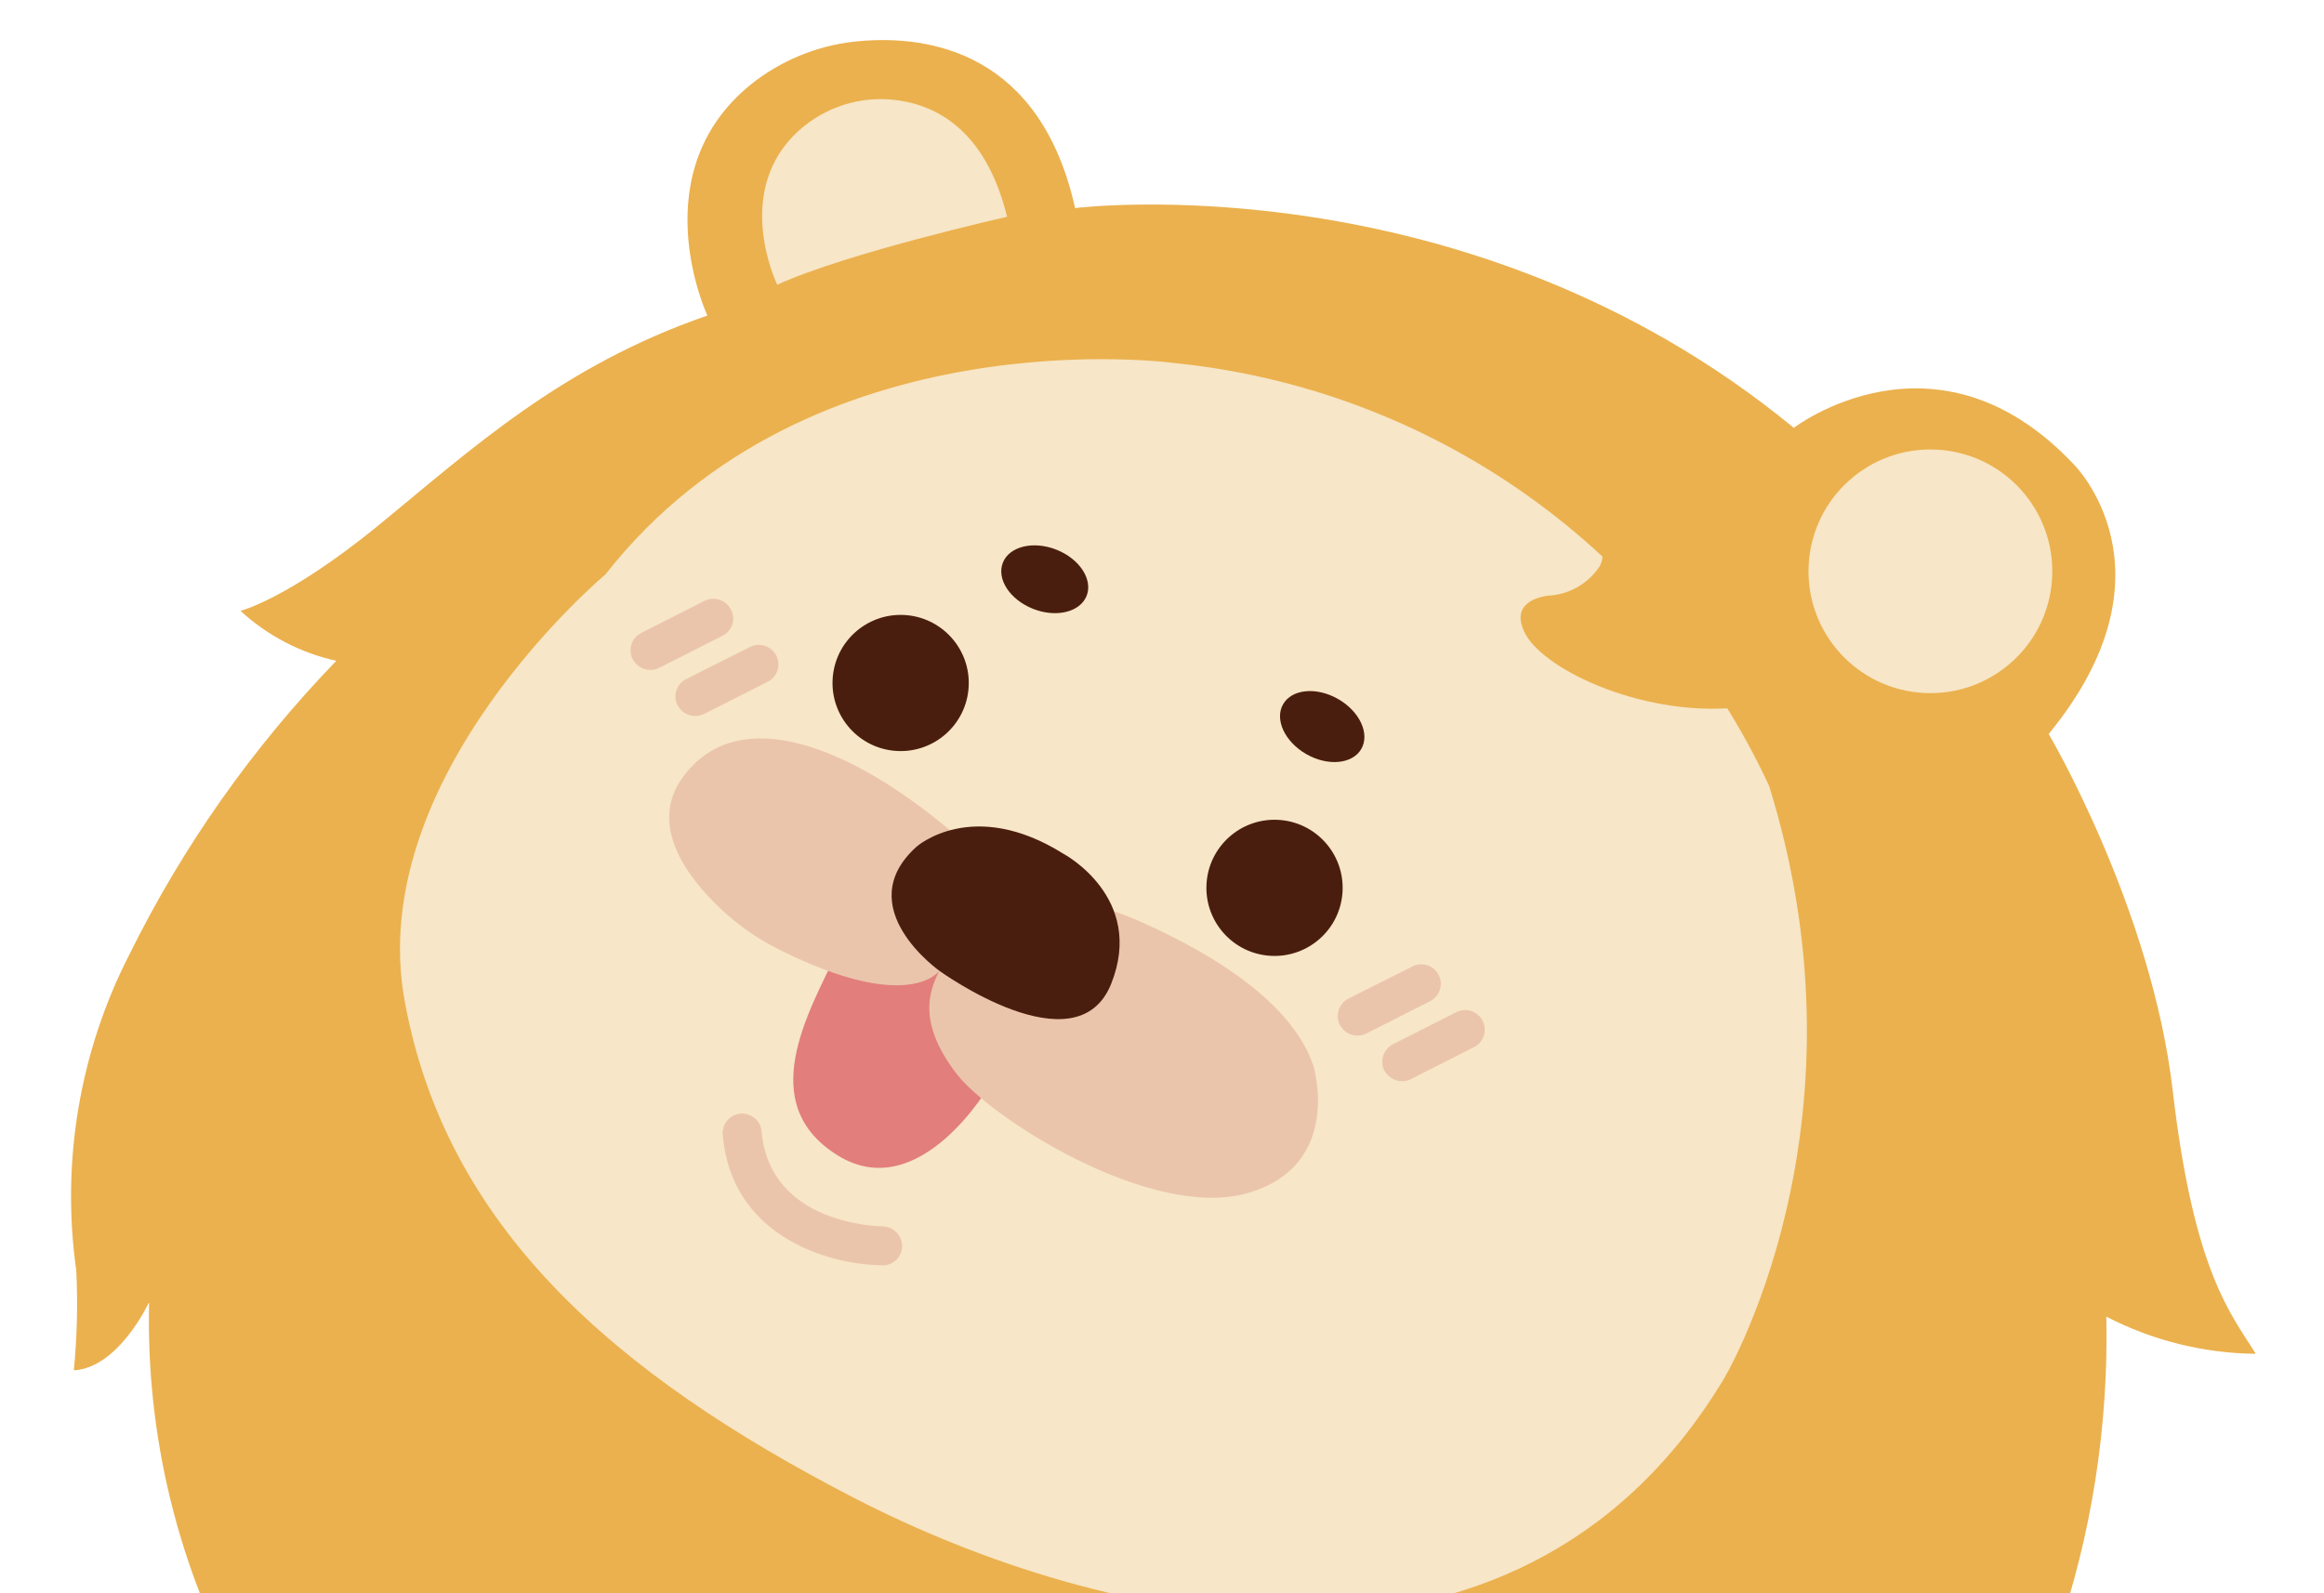 <svg width="1034" height="709" viewBox="0 0 1034 709" fill="none" xmlns="http://www.w3.org/2000/svg">
<g clip-path="url(#clip0_713_2702)">
<path d="M911.511 326.633C911.511 326.633 957.278 404.145 966.701 485.4C976.123 566.655 993.001 585.224 1003.66 602.465C980.5 602.231 957.719 596.567 937.15 585.925C939.264 683.834 906.392 779.285 844.437 855.142C844.437 855.142 810.558 889.262 787.205 907.674C774.757 918.801 764.776 932.412 757.906 947.627C749.758 941.435 743.221 933.37 738.851 924.118C734.48 914.867 732.405 904.697 732.798 894.473C732.798 894.473 699.856 972.561 572.916 988.115C572.916 988.115 411.311 994.722 309.979 962.839C228.465 906.801 159.655 834.247 108.022 749.889C79.261 697.779 64.876 638.962 66.338 579.466C66.338 579.466 52.888 608.691 32.858 609.814C34.294 595.073 34.657 580.245 33.94 565.452C27.124 517.249 35.373 468.122 57.557 424.785C81.302 376.716 112.361 332.618 149.631 294.07C133.698 290.56 118.984 282.882 106.992 271.822C106.992 271.822 128.236 266.673 168.964 233.322C209.692 199.972 249.827 162.798 314.728 140.425C314.728 140.425 284.18 75.108 336.516 35.692C350.11 25.584 366.29 19.53 383.182 18.231C413.269 15.751 462.803 22.998 478.342 92.603C478.342 92.603 652.555 70.601 798.099 190.395C798.099 190.395 861.313 141.777 922.352 206.335C922.74 206.556 970.905 254.257 911.511 326.633Z" fill="#EBB14E"/>
<path d="M787.069 349.607C763.069 297.991 726.044 253.507 679.633 220.532C633.223 187.558 579.026 167.229 522.374 161.542C522.374 161.542 360.517 139.288 269.414 255.579C269.414 255.579 161.746 345.631 180.054 445.528C198.362 545.426 272.124 611.066 380.56 666.886C488.996 722.706 673.239 766.919 766.043 615.185C766.342 615.201 834.698 502.281 787.069 349.607Z" fill="#F7E6C7"/>
<path d="M711.558 242.048C712.463 243.552 712.955 245.269 712.983 247.023C713.012 248.777 712.577 250.506 711.722 252.039C709.188 255.863 705.789 259.037 701.799 261.303C697.81 263.569 693.341 264.865 688.758 265.083C685.037 265.582 671.117 268.23 678.843 282.418C687.951 298.777 733.148 319.867 775.667 314.561" fill="#EBB14E"/>
<path d="M855.976 308.383C826.064 306.78 803.115 281.239 804.718 251.336C806.321 221.434 831.869 198.493 861.781 200.097C891.693 201.7 914.642 227.241 913.039 257.143C911.436 287.046 885.888 309.987 855.976 308.383Z" fill="#F7E6C7"/>
<path d="M448.082 96.472C448.082 96.472 376.526 112.6 345.815 126.724C345.815 126.724 326.83 87.875 352.644 60.812C358.281 54.947 365.162 50.424 372.779 47.568C380.397 44.711 388.558 43.599 396.662 44.31C414.745 45.979 438.159 56.214 448.082 96.472Z" fill="#F7E6C7"/>
<path d="M399.093 334.197C382.378 333.301 369.553 319.028 370.449 302.318C371.345 285.608 385.622 272.788 402.337 273.684C419.053 274.58 431.877 288.853 430.982 305.563C430.086 322.273 415.809 335.093 399.093 334.197Z" fill="#4A1E0E"/>
<path d="M565.443 425.362C548.727 424.466 535.903 410.193 536.799 393.483C537.694 376.773 551.971 363.953 568.687 364.849C585.402 365.745 598.227 380.018 597.331 396.728C596.435 413.438 582.158 426.258 565.443 425.362Z" fill="#4A1E0E"/>
<path d="M459.612 270.937C449.322 266.86 443.316 257.665 446.197 250.399C449.077 243.132 459.754 240.546 470.043 244.623C480.332 248.7 486.339 257.895 483.458 265.161C480.578 272.428 469.901 275.013 459.612 270.937Z" fill="#4A1E0E"/>
<path d="M581.278 335.637C571.659 330.163 566.999 320.215 570.867 313.422C574.734 306.629 585.667 305.56 595.286 311.033C604.905 316.507 609.568 326.45 605.7 333.244C601.832 340.037 590.897 341.11 581.278 335.637Z" fill="#4A1E0E"/>
<path d="M388.929 562.929L392.611 563.127C393.761 563.137 394.901 562.916 395.966 562.483C397.03 562.049 397.997 561.409 398.812 560.598C399.626 559.787 400.273 558.823 400.712 557.761C401.15 556.699 401.372 555.558 401.367 554.409C401.311 552.12 400.371 549.945 398.745 548.332C397.12 546.72 394.935 545.797 392.645 545.758C390.455 545.641 342.768 544.88 338.877 503.847C338.826 502.675 338.538 501.53 338.03 500.473C337.521 499.416 336.802 498.471 335.919 497.699C335.035 496.927 334.004 496.343 332.888 495.981C331.772 495.62 330.594 495.485 329.426 495.591C328.257 495.698 327.123 496.039 326.091 496.597C325.058 497.154 324.148 497.918 323.418 498.837C322.689 499.755 322.154 500.813 321.845 501.945C321.536 503.076 321.459 504.255 321.62 505.417C325.399 548.54 365.333 561.664 388.929 562.929Z" fill="#EAC5AC"/>
<path d="M596.886 457.224L596.136 456.168C595.085 454.093 594.899 451.686 595.621 449.476C596.344 447.265 597.917 445.434 599.99 444.382L628.28 430.162C629.299 429.618 630.416 429.283 631.567 429.177C632.718 429.07 633.878 429.196 634.98 429.544C636.082 429.893 637.101 430.458 637.982 431.207C638.862 431.956 639.585 432.873 640.106 433.905C640.627 434.937 640.939 436.063 641.019 437.216C641.099 438.369 640.945 439.527 640.571 440.62C640.198 441.714 639.608 442.723 638.839 443.585C638.07 444.448 637.137 445.149 636.094 445.645L607.866 459.944C606.01 460.858 603.887 461.087 601.878 460.59C599.869 460.092 598.101 458.899 596.886 457.224Z" fill="#EAC5AC"/>
<path d="M616.623 477.444L615.873 476.389C614.878 474.311 614.733 471.926 615.463 469.742C616.193 467.557 617.74 465.743 619.784 464.682L647.934 450.442C649.997 449.398 652.392 449.215 654.589 449.937C656.786 450.658 658.608 452.221 659.653 454.285C660.697 456.349 660.879 458.742 660.158 460.939C659.437 463.137 657.873 464.96 655.809 466.004L627.662 480.246C625.79 481.168 623.65 481.39 621.627 480.877C619.605 480.363 617.829 479.148 616.623 477.444Z" fill="#EAC5AC"/>
<path d="M282.224 294.378L281.473 293.32C280.954 292.295 280.644 291.178 280.56 290.033C280.476 288.888 280.617 287.739 280.981 286.65C281.345 285.561 281.921 284.557 282.677 283.693C283.433 282.829 284.355 282.121 285.385 281.615L313.533 267.373C315.606 266.352 318 266.189 320.191 266.923C322.383 267.656 324.196 269.226 325.238 271.289C325.771 272.311 326.093 273.431 326.184 274.579C326.275 275.728 326.135 276.88 325.77 277.972C325.405 279.065 324.824 280.073 324.06 280.936C323.297 281.798 322.366 282.499 321.326 282.994L293.178 297.236C291.312 298.151 289.179 298.368 287.168 297.843C285.158 297.319 283.405 296.087 282.224 294.378Z" fill="#EAC5AC"/>
<path d="M302.252 315.005L301.503 313.949C300.969 312.925 300.642 311.805 300.547 310.654C300.452 309.503 300.59 308.341 300.949 307.243C301.308 306.145 301.882 305.133 302.639 304.261C303.396 303.388 304.321 302.674 305.357 302.163L333.563 288.002C334.582 287.458 335.7 287.123 336.851 287.017C338.001 286.911 339.162 287.036 340.264 287.385C341.365 287.734 342.385 288.299 343.265 289.048C344.145 289.797 344.869 290.714 345.39 291.746C345.911 292.777 346.221 293.901 346.301 295.054C346.381 296.207 346.229 297.367 345.855 298.461C345.481 299.555 344.895 300.56 344.126 301.423C343.358 302.286 342.424 302.986 341.381 303.483L313.229 317.728C311.373 318.642 309.254 318.869 307.245 318.371C305.236 317.873 303.468 316.681 302.252 315.005Z" fill="#EAC5AC"/>
<path d="M440.675 482.356C440.675 482.356 409.39 536.972 372.672 514.142C335.954 491.313 359.27 451.241 372.533 423.605L432.76 417.651L440.675 482.356Z" fill="#E27E7C"/>
<path d="M505.885 409.493C531.835 420.866 573.976 443.083 584.38 474.384C584.38 474.384 597.874 518.827 554.887 530.995C511.9 543.164 440.078 497.196 425.356 477.541C406.698 453.085 414.85 438.847 417.807 432.118C417.807 432.118 404.495 451.369 347.215 422.846C337.644 418.141 328.817 412.052 321.023 404.774C306.191 390.903 287.7 367.053 304.243 345.282C329.402 311.795 379.866 333.364 422.755 369.6C451.417 393.694 469.267 399.743 478.274 401.224C487.778 402.857 497.048 405.635 505.885 409.493Z" fill="#EAC5AC"/>
<path d="M473.221 379.992C473.221 379.992 509.721 399.418 494.382 437.822C479.044 476.227 418.106 432.135 418.106 432.135C418.106 432.135 377.787 403.825 407.793 376.786C407.793 376.786 432.748 354.565 473.221 379.992Z" fill="#4A1E0E"/>
</g>
<defs>
<clipPath id="clip0_713_2702">
<rect width="974.697" height="1118.21" fill="white" transform="matrix(-0.999 -0.054 -0.054 0.999 1033.16 52.176)"/>
</clipPath>
</defs>
</svg>
